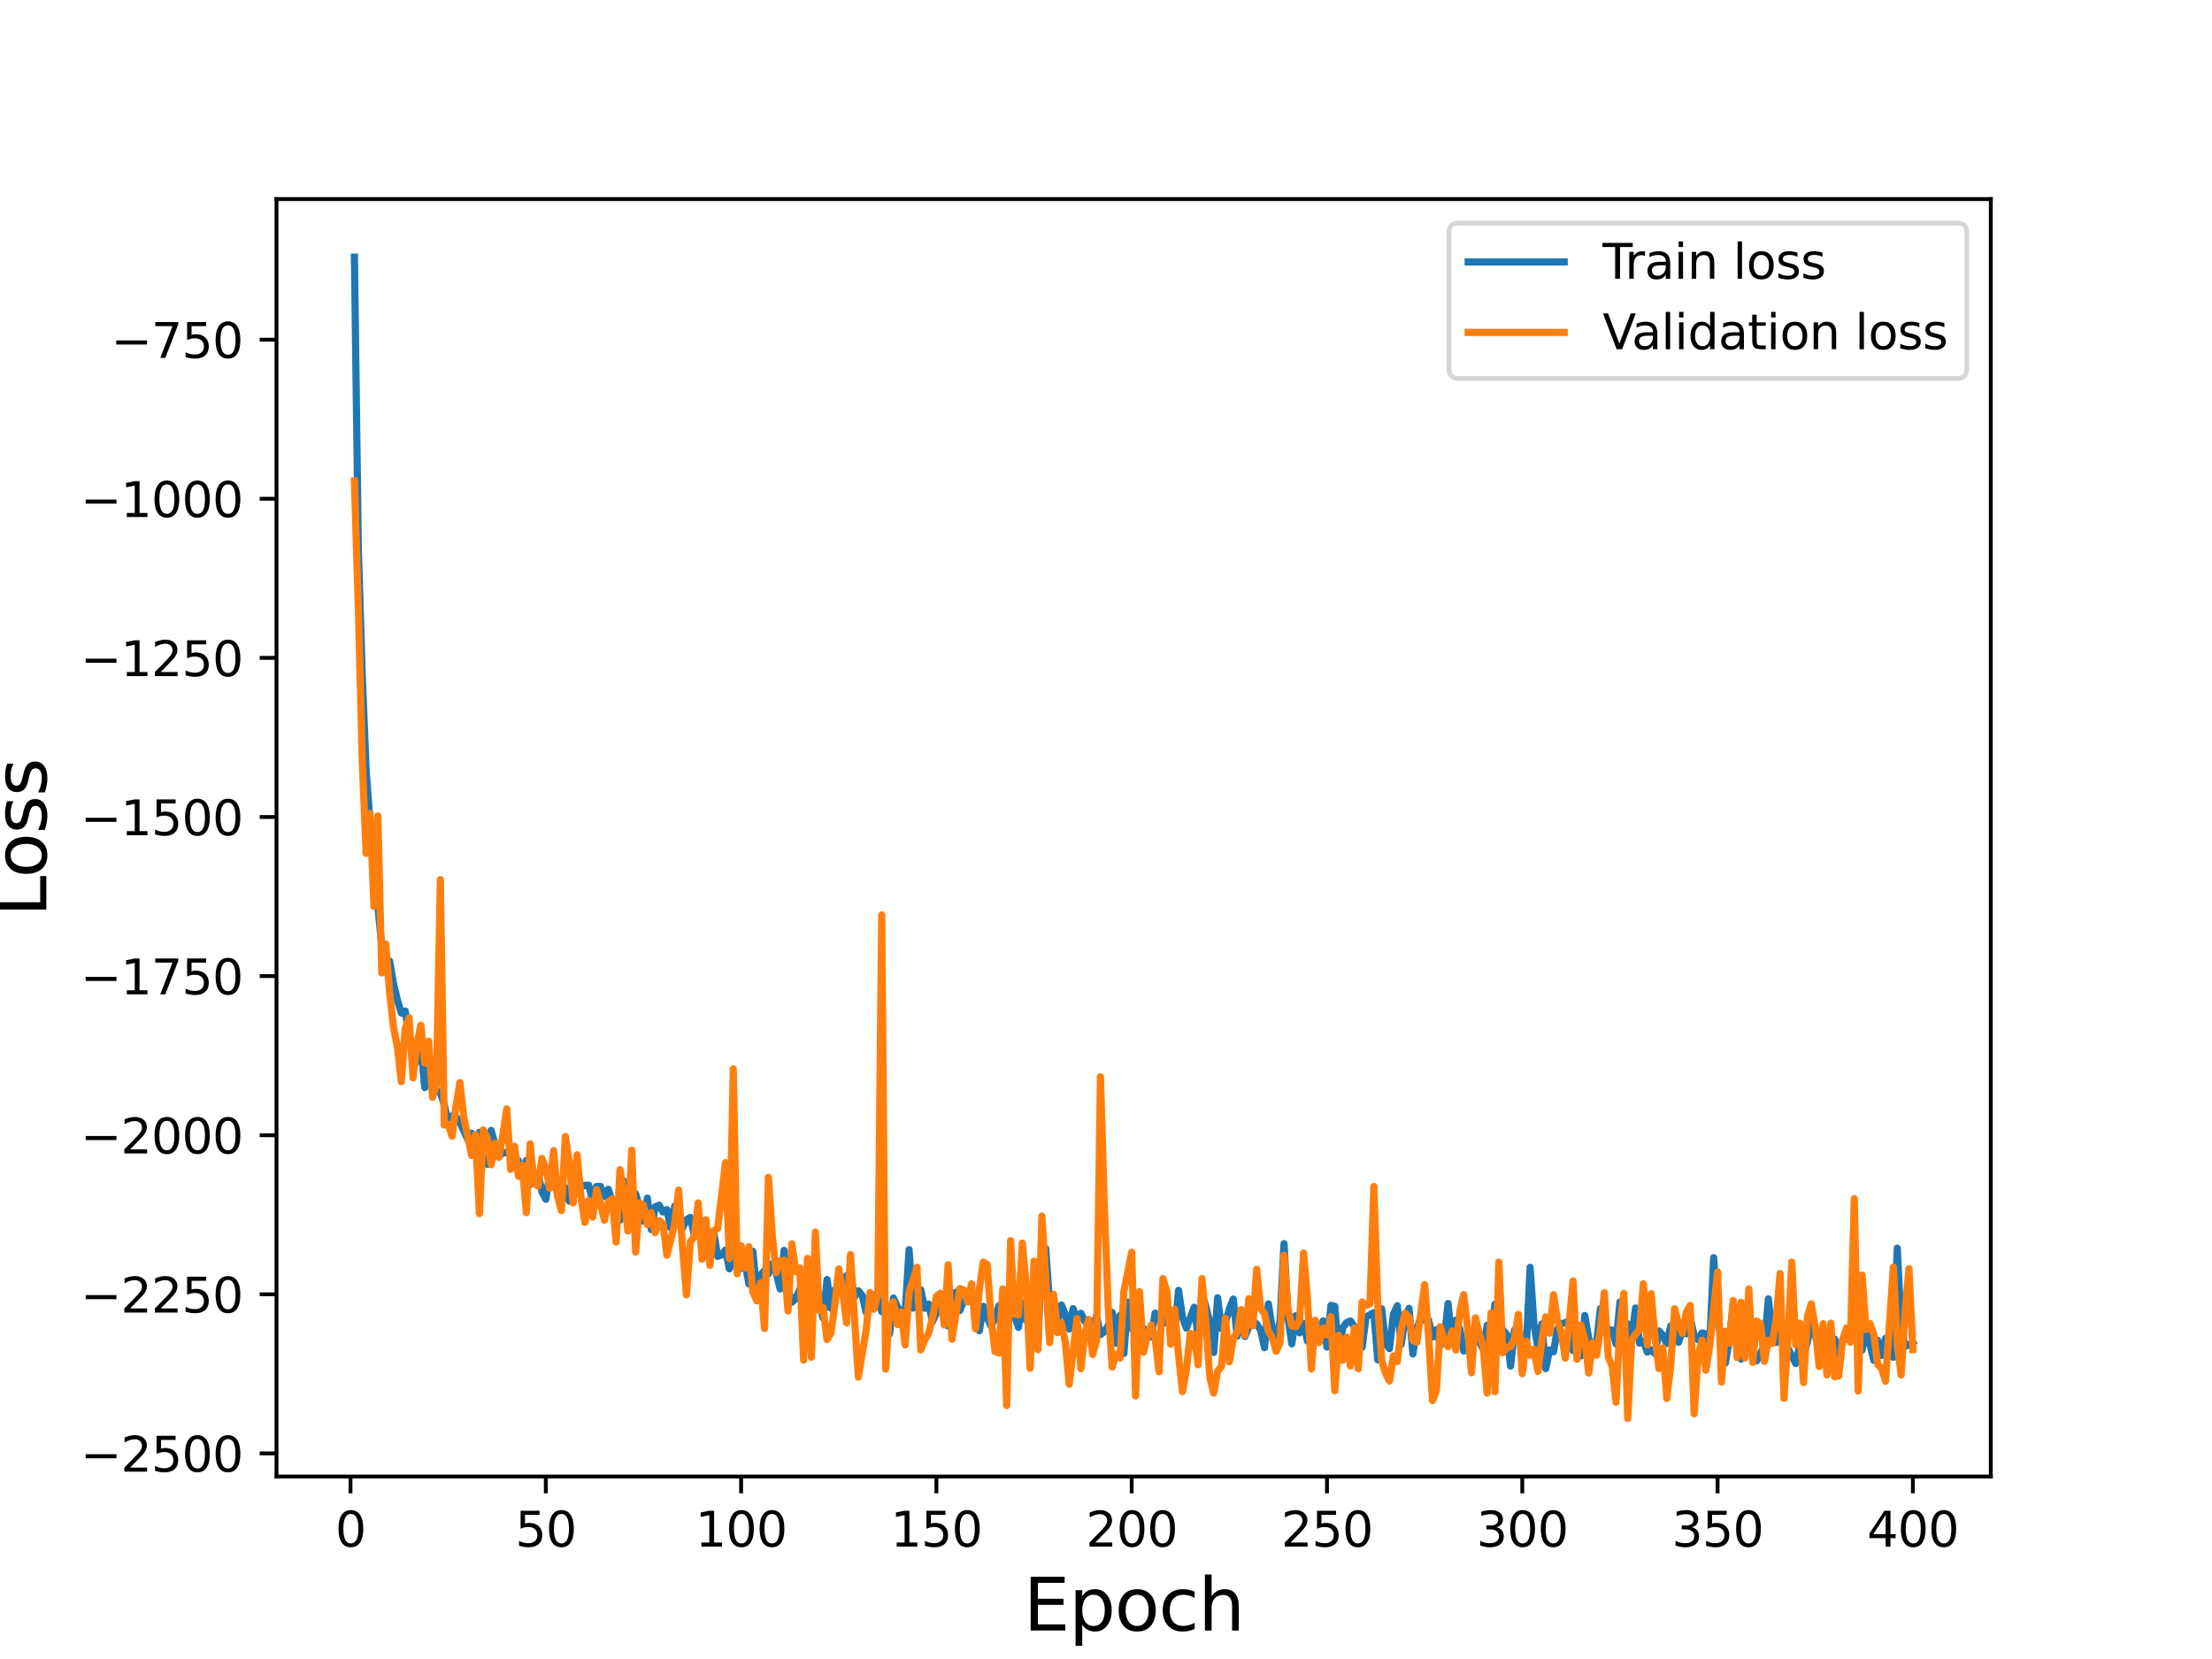 <?xml version="1.0" encoding="utf-8" standalone="no"?>
<!DOCTYPE svg PUBLIC "-//W3C//DTD SVG 1.1//EN"
  "http://www.w3.org/Graphics/SVG/1.1/DTD/svg11.dtd">
<svg height="345.6pt" version="1.1" viewBox="0 0 460.8 345.6" width="460.8pt" xmlns="http://www.w3.org/2000/svg" xmlns:xlink="http://www.w3.org/1999/xlink">
 <defs>
  <style type="text/css">*{stroke-linecap:butt;stroke-linejoin:round;}</style>
 </defs>
 <g id="figure_1">
  <g id="patch_1">
   <path d="M 0 345.6 
L 460.8 345.6 
L 460.8 0 
L 0 0 
z
" style="fill:#ffffff;"/>
  </g>
  <g id="axes_1">
   <g id="patch_2">
    <path d="M 57.6 307.584 
L 414.72 307.584 
L 414.72 41.472 
L 57.6 41.472 
z
" style="fill:#ffffff;"/>
   </g>
   <g id="matplotlib.axis_1">
    <g id="xtick_1">
     <g id="line2d_1">
      <defs>
       <path d="M 0 0 
L 0 3.5 
" id="m84a65422ae" style="stroke:#000000;stroke-width:0.8;"/>
      </defs>
      <g>
       <use style="stroke:#000000;stroke-width:0.8;" x="73.019" xlink:href="#m84a65422ae" y="307.584"/>
      </g>
     </g>
     <g id="text_1">
      <!-- 0 -->
      <g transform="translate(69.838 322.182)scale(0.1 -0.1)">
       <defs>
        <path d="M 2034 4250 
Q 1547 4250 1301 3770 
Q 1056 3291 1056 2328 
Q 1056 1369 1301 889 
Q 1547 409 2034 409 
Q 2525 409 2770 889 
Q 3016 1369 3016 2328 
Q 3016 3291 2770 3770 
Q 2525 4250 2034 4250 
z
M 2034 4750 
Q 2819 4750 3233 4129 
Q 3647 3509 3647 2328 
Q 3647 1150 3233 529 
Q 2819 -91 2034 -91 
Q 1250 -91 836 529 
Q 422 1150 422 2328 
Q 422 3509 836 4129 
Q 1250 4750 2034 4750 
z
" id="DejaVuSans-30" transform="scale(0.016)"/>
       </defs>
       <use xlink:href="#DejaVuSans-30"/>
      </g>
     </g>
    </g>
    <g id="xtick_2">
     <g id="line2d_2">
      <g>
       <use style="stroke:#000000;stroke-width:0.8;" x="113.703" xlink:href="#m84a65422ae" y="307.584"/>
      </g>
     </g>
     <g id="text_2">
      <!-- 50 -->
      <g transform="translate(107.34 322.182)scale(0.1 -0.1)">
       <defs>
        <path d="M 691 4666 
L 3169 4666 
L 3169 4134 
L 1269 4134 
L 1269 2991 
Q 1406 3038 1543 3061 
Q 1681 3084 1819 3084 
Q 2600 3084 3056 2656 
Q 3513 2228 3513 1497 
Q 3513 744 3044 326 
Q 2575 -91 1722 -91 
Q 1428 -91 1123 -41 
Q 819 9 494 109 
L 494 744 
Q 775 591 1075 516 
Q 1375 441 1709 441 
Q 2250 441 2565 725 
Q 2881 1009 2881 1497 
Q 2881 1984 2565 2268 
Q 2250 2553 1709 2553 
Q 1456 2553 1204 2497 
Q 953 2441 691 2322 
L 691 4666 
z
" id="DejaVuSans-35" transform="scale(0.016)"/>
       </defs>
       <use xlink:href="#DejaVuSans-35"/>
       <use x="63.623" xlink:href="#DejaVuSans-30"/>
      </g>
     </g>
    </g>
    <g id="xtick_3">
     <g id="line2d_3">
      <g>
       <use style="stroke:#000000;stroke-width:0.8;" x="154.386" xlink:href="#m84a65422ae" y="307.584"/>
      </g>
     </g>
     <g id="text_3">
      <!-- 100 -->
      <g transform="translate(144.842 322.182)scale(0.1 -0.1)">
       <defs>
        <path d="M 794 531 
L 1825 531 
L 1825 4091 
L 703 3866 
L 703 4441 
L 1819 4666 
L 2450 4666 
L 2450 531 
L 3481 531 
L 3481 0 
L 794 0 
L 794 531 
z
" id="DejaVuSans-31" transform="scale(0.016)"/>
       </defs>
       <use xlink:href="#DejaVuSans-31"/>
       <use x="63.623" xlink:href="#DejaVuSans-30"/>
       <use x="127.246" xlink:href="#DejaVuSans-30"/>
      </g>
     </g>
    </g>
    <g id="xtick_4">
     <g id="line2d_4">
      <g>
       <use style="stroke:#000000;stroke-width:0.8;" x="195.07" xlink:href="#m84a65422ae" y="307.584"/>
      </g>
     </g>
     <g id="text_4">
      <!-- 150 -->
      <g transform="translate(185.526 322.182)scale(0.1 -0.1)">
       <use xlink:href="#DejaVuSans-31"/>
       <use x="63.623" xlink:href="#DejaVuSans-35"/>
       <use x="127.246" xlink:href="#DejaVuSans-30"/>
      </g>
     </g>
    </g>
    <g id="xtick_5">
     <g id="line2d_5">
      <g>
       <use style="stroke:#000000;stroke-width:0.8;" x="235.753" xlink:href="#m84a65422ae" y="307.584"/>
      </g>
     </g>
     <g id="text_5">
      <!-- 200 -->
      <g transform="translate(226.209 322.182)scale(0.1 -0.1)">
       <defs>
        <path d="M 1228 531 
L 3431 531 
L 3431 0 
L 469 0 
L 469 531 
Q 828 903 1448 1529 
Q 2069 2156 2228 2338 
Q 2531 2678 2651 2914 
Q 2772 3150 2772 3378 
Q 2772 3750 2511 3984 
Q 2250 4219 1831 4219 
Q 1534 4219 1204 4116 
Q 875 4013 500 3803 
L 500 4441 
Q 881 4594 1212 4672 
Q 1544 4750 1819 4750 
Q 2544 4750 2975 4387 
Q 3406 4025 3406 3419 
Q 3406 3131 3298 2873 
Q 3191 2616 2906 2266 
Q 2828 2175 2409 1742 
Q 1991 1309 1228 531 
z
" id="DejaVuSans-32" transform="scale(0.016)"/>
       </defs>
       <use xlink:href="#DejaVuSans-32"/>
       <use x="63.623" xlink:href="#DejaVuSans-30"/>
       <use x="127.246" xlink:href="#DejaVuSans-30"/>
      </g>
     </g>
    </g>
    <g id="xtick_6">
     <g id="line2d_6">
      <g>
       <use style="stroke:#000000;stroke-width:0.8;" x="276.437" xlink:href="#m84a65422ae" y="307.584"/>
      </g>
     </g>
     <g id="text_6">
      <!-- 250 -->
      <g transform="translate(266.893 322.182)scale(0.1 -0.1)">
       <use xlink:href="#DejaVuSans-32"/>
       <use x="63.623" xlink:href="#DejaVuSans-35"/>
       <use x="127.246" xlink:href="#DejaVuSans-30"/>
      </g>
     </g>
    </g>
    <g id="xtick_7">
     <g id="line2d_7">
      <g>
       <use style="stroke:#000000;stroke-width:0.8;" x="317.12" xlink:href="#m84a65422ae" y="307.584"/>
      </g>
     </g>
     <g id="text_7">
      <!-- 300 -->
      <g transform="translate(307.576 322.182)scale(0.1 -0.1)">
       <defs>
        <path d="M 2597 2516 
Q 3050 2419 3304 2112 
Q 3559 1806 3559 1356 
Q 3559 666 3084 287 
Q 2609 -91 1734 -91 
Q 1441 -91 1130 -33 
Q 819 25 488 141 
L 488 750 
Q 750 597 1062 519 
Q 1375 441 1716 441 
Q 2309 441 2620 675 
Q 2931 909 2931 1356 
Q 2931 1769 2642 2001 
Q 2353 2234 1838 2234 
L 1294 2234 
L 1294 2753 
L 1863 2753 
Q 2328 2753 2575 2939 
Q 2822 3125 2822 3475 
Q 2822 3834 2567 4026 
Q 2313 4219 1838 4219 
Q 1578 4219 1281 4162 
Q 984 4106 628 3988 
L 628 4550 
Q 988 4650 1302 4700 
Q 1616 4750 1894 4750 
Q 2613 4750 3031 4423 
Q 3450 4097 3450 3541 
Q 3450 3153 3228 2886 
Q 3006 2619 2597 2516 
z
" id="DejaVuSans-33" transform="scale(0.016)"/>
       </defs>
       <use xlink:href="#DejaVuSans-33"/>
       <use x="63.623" xlink:href="#DejaVuSans-30"/>
       <use x="127.246" xlink:href="#DejaVuSans-30"/>
      </g>
     </g>
    </g>
    <g id="xtick_8">
     <g id="line2d_8">
      <g>
       <use style="stroke:#000000;stroke-width:0.8;" x="357.804" xlink:href="#m84a65422ae" y="307.584"/>
      </g>
     </g>
     <g id="text_8">
      <!-- 350 -->
      <g transform="translate(348.26 322.182)scale(0.1 -0.1)">
       <use xlink:href="#DejaVuSans-33"/>
       <use x="63.623" xlink:href="#DejaVuSans-35"/>
       <use x="127.246" xlink:href="#DejaVuSans-30"/>
      </g>
     </g>
    </g>
    <g id="xtick_9">
     <g id="line2d_9">
      <g>
       <use style="stroke:#000000;stroke-width:0.8;" x="398.487" xlink:href="#m84a65422ae" y="307.584"/>
      </g>
     </g>
     <g id="text_9">
      <!-- 400 -->
      <g transform="translate(388.944 322.182)scale(0.1 -0.1)">
       <defs>
        <path d="M 2419 4116 
L 825 1625 
L 2419 1625 
L 2419 4116 
z
M 2253 4666 
L 3047 4666 
L 3047 1625 
L 3713 1625 
L 3713 1100 
L 3047 1100 
L 3047 0 
L 2419 0 
L 2419 1100 
L 313 1100 
L 313 1709 
L 2253 4666 
z
" id="DejaVuSans-34" transform="scale(0.016)"/>
       </defs>
       <use xlink:href="#DejaVuSans-34"/>
       <use x="63.623" xlink:href="#DejaVuSans-30"/>
       <use x="127.246" xlink:href="#DejaVuSans-30"/>
      </g>
     </g>
    </g>
    <g id="text_10">
     <!-- Epoch -->
     <g transform="translate(213.194 339.66)scale(0.15 -0.15)">
      <defs>
       <path d="M 628 4666 
L 3578 4666 
L 3578 4134 
L 1259 4134 
L 1259 2753 
L 3481 2753 
L 3481 2222 
L 1259 2222 
L 1259 531 
L 3634 531 
L 3634 0 
L 628 0 
L 628 4666 
z
" id="DejaVuSans-45" transform="scale(0.016)"/>
       <path d="M 1159 525 
L 1159 -1331 
L 581 -1331 
L 581 3500 
L 1159 3500 
L 1159 2969 
Q 1341 3281 1617 3432 
Q 1894 3584 2278 3584 
Q 2916 3584 3314 3078 
Q 3713 2572 3713 1747 
Q 3713 922 3314 415 
Q 2916 -91 2278 -91 
Q 1894 -91 1617 61 
Q 1341 213 1159 525 
z
M 3116 1747 
Q 3116 2381 2855 2742 
Q 2594 3103 2138 3103 
Q 1681 3103 1420 2742 
Q 1159 2381 1159 1747 
Q 1159 1113 1420 752 
Q 1681 391 2138 391 
Q 2594 391 2855 752 
Q 3116 1113 3116 1747 
z
" id="DejaVuSans-70" transform="scale(0.016)"/>
       <path d="M 1959 3097 
Q 1497 3097 1228 2736 
Q 959 2375 959 1747 
Q 959 1119 1226 758 
Q 1494 397 1959 397 
Q 2419 397 2687 759 
Q 2956 1122 2956 1747 
Q 2956 2369 2687 2733 
Q 2419 3097 1959 3097 
z
M 1959 3584 
Q 2709 3584 3137 3096 
Q 3566 2609 3566 1747 
Q 3566 888 3137 398 
Q 2709 -91 1959 -91 
Q 1206 -91 779 398 
Q 353 888 353 1747 
Q 353 2609 779 3096 
Q 1206 3584 1959 3584 
z
" id="DejaVuSans-6f" transform="scale(0.016)"/>
       <path d="M 3122 3366 
L 3122 2828 
Q 2878 2963 2633 3030 
Q 2388 3097 2138 3097 
Q 1578 3097 1268 2742 
Q 959 2388 959 1747 
Q 959 1106 1268 751 
Q 1578 397 2138 397 
Q 2388 397 2633 464 
Q 2878 531 3122 666 
L 3122 134 
Q 2881 22 2623 -34 
Q 2366 -91 2075 -91 
Q 1284 -91 818 406 
Q 353 903 353 1747 
Q 353 2603 823 3093 
Q 1294 3584 2113 3584 
Q 2378 3584 2631 3529 
Q 2884 3475 3122 3366 
z
" id="DejaVuSans-63" transform="scale(0.016)"/>
       <path d="M 3513 2113 
L 3513 0 
L 2938 0 
L 2938 2094 
Q 2938 2591 2744 2837 
Q 2550 3084 2163 3084 
Q 1697 3084 1428 2787 
Q 1159 2491 1159 1978 
L 1159 0 
L 581 0 
L 581 4863 
L 1159 4863 
L 1159 2956 
Q 1366 3272 1645 3428 
Q 1925 3584 2291 3584 
Q 2894 3584 3203 3211 
Q 3513 2838 3513 2113 
z
" id="DejaVuSans-68" transform="scale(0.016)"/>
      </defs>
      <use xlink:href="#DejaVuSans-45"/>
      <use x="63.184" xlink:href="#DejaVuSans-70"/>
      <use x="126.66" xlink:href="#DejaVuSans-6f"/>
      <use x="187.842" xlink:href="#DejaVuSans-63"/>
      <use x="242.822" xlink:href="#DejaVuSans-68"/>
     </g>
    </g>
   </g>
   <g id="matplotlib.axis_2">
    <g id="ytick_1">
     <g id="line2d_10">
      <defs>
       <path d="M 0 0 
L -3.5 0 
" id="m8fd7fcbc57" style="stroke:#000000;stroke-width:0.8;"/>
      </defs>
      <g>
       <use style="stroke:#000000;stroke-width:0.8;" x="57.6" xlink:href="#m8fd7fcbc57" y="302.774"/>
      </g>
     </g>
     <g id="text_11">
      <!-- −2500 -->
      <g transform="translate(16.77 306.573)scale(0.1 -0.1)">
       <defs>
        <path d="M 678 2272 
L 4684 2272 
L 4684 1741 
L 678 1741 
L 678 2272 
z
" id="DejaVuSans-2212" transform="scale(0.016)"/>
       </defs>
       <use xlink:href="#DejaVuSans-2212"/>
       <use x="83.789" xlink:href="#DejaVuSans-32"/>
       <use x="147.412" xlink:href="#DejaVuSans-35"/>
       <use x="211.035" xlink:href="#DejaVuSans-30"/>
       <use x="274.658" xlink:href="#DejaVuSans-30"/>
      </g>
     </g>
    </g>
    <g id="ytick_2">
     <g id="line2d_11">
      <g>
       <use style="stroke:#000000;stroke-width:0.8;" x="57.6" xlink:href="#m8fd7fcbc57" y="269.629"/>
      </g>
     </g>
     <g id="text_12">
      <!-- −2250 -->
      <g transform="translate(16.77 273.428)scale(0.1 -0.1)">
       <use xlink:href="#DejaVuSans-2212"/>
       <use x="83.789" xlink:href="#DejaVuSans-32"/>
       <use x="147.412" xlink:href="#DejaVuSans-32"/>
       <use x="211.035" xlink:href="#DejaVuSans-35"/>
       <use x="274.658" xlink:href="#DejaVuSans-30"/>
      </g>
     </g>
    </g>
    <g id="ytick_3">
     <g id="line2d_12">
      <g>
       <use style="stroke:#000000;stroke-width:0.8;" x="57.6" xlink:href="#m8fd7fcbc57" y="236.484"/>
      </g>
     </g>
     <g id="text_13">
      <!-- −2000 -->
      <g transform="translate(16.77 240.283)scale(0.1 -0.1)">
       <use xlink:href="#DejaVuSans-2212"/>
       <use x="83.789" xlink:href="#DejaVuSans-32"/>
       <use x="147.412" xlink:href="#DejaVuSans-30"/>
       <use x="211.035" xlink:href="#DejaVuSans-30"/>
       <use x="274.658" xlink:href="#DejaVuSans-30"/>
      </g>
     </g>
    </g>
    <g id="ytick_4">
     <g id="line2d_13">
      <g>
       <use style="stroke:#000000;stroke-width:0.8;" x="57.6" xlink:href="#m8fd7fcbc57" y="203.339"/>
      </g>
     </g>
     <g id="text_14">
      <!-- −1750 -->
      <g transform="translate(16.77 207.138)scale(0.1 -0.1)">
       <defs>
        <path d="M 525 4666 
L 3525 4666 
L 3525 4397 
L 1831 0 
L 1172 0 
L 2766 4134 
L 525 4134 
L 525 4666 
z
" id="DejaVuSans-37" transform="scale(0.016)"/>
       </defs>
       <use xlink:href="#DejaVuSans-2212"/>
       <use x="83.789" xlink:href="#DejaVuSans-31"/>
       <use x="147.412" xlink:href="#DejaVuSans-37"/>
       <use x="211.035" xlink:href="#DejaVuSans-35"/>
       <use x="274.658" xlink:href="#DejaVuSans-30"/>
      </g>
     </g>
    </g>
    <g id="ytick_5">
     <g id="line2d_14">
      <g>
       <use style="stroke:#000000;stroke-width:0.8;" x="57.6" xlink:href="#m8fd7fcbc57" y="170.193"/>
      </g>
     </g>
     <g id="text_15">
      <!-- −1500 -->
      <g transform="translate(16.77 173.993)scale(0.1 -0.1)">
       <use xlink:href="#DejaVuSans-2212"/>
       <use x="83.789" xlink:href="#DejaVuSans-31"/>
       <use x="147.412" xlink:href="#DejaVuSans-35"/>
       <use x="211.035" xlink:href="#DejaVuSans-30"/>
       <use x="274.658" xlink:href="#DejaVuSans-30"/>
      </g>
     </g>
    </g>
    <g id="ytick_6">
     <g id="line2d_15">
      <g>
       <use style="stroke:#000000;stroke-width:0.8;" x="57.6" xlink:href="#m8fd7fcbc57" y="137.048"/>
      </g>
     </g>
     <g id="text_16">
      <!-- −1250 -->
      <g transform="translate(16.77 140.848)scale(0.1 -0.1)">
       <use xlink:href="#DejaVuSans-2212"/>
       <use x="83.789" xlink:href="#DejaVuSans-31"/>
       <use x="147.412" xlink:href="#DejaVuSans-32"/>
       <use x="211.035" xlink:href="#DejaVuSans-35"/>
       <use x="274.658" xlink:href="#DejaVuSans-30"/>
      </g>
     </g>
    </g>
    <g id="ytick_7">
     <g id="line2d_16">
      <g>
       <use style="stroke:#000000;stroke-width:0.8;" x="57.6" xlink:href="#m8fd7fcbc57" y="103.903"/>
      </g>
     </g>
     <g id="text_17">
      <!-- −1000 -->
      <g transform="translate(16.77 107.702)scale(0.1 -0.1)">
       <use xlink:href="#DejaVuSans-2212"/>
       <use x="83.789" xlink:href="#DejaVuSans-31"/>
       <use x="147.412" xlink:href="#DejaVuSans-30"/>
       <use x="211.035" xlink:href="#DejaVuSans-30"/>
       <use x="274.658" xlink:href="#DejaVuSans-30"/>
      </g>
     </g>
    </g>
    <g id="ytick_8">
     <g id="line2d_17">
      <g>
       <use style="stroke:#000000;stroke-width:0.8;" x="57.6" xlink:href="#m8fd7fcbc57" y="70.758"/>
      </g>
     </g>
     <g id="text_18">
      <!-- −750 -->
      <g transform="translate(23.133 74.557)scale(0.1 -0.1)">
       <use xlink:href="#DejaVuSans-2212"/>
       <use x="83.789" xlink:href="#DejaVuSans-37"/>
       <use x="147.412" xlink:href="#DejaVuSans-35"/>
       <use x="211.035" xlink:href="#DejaVuSans-30"/>
      </g>
     </g>
    </g>
    <g id="text_19">
     <!-- Loss -->
     <g transform="translate(9.651 190.979)rotate(-90)scale(0.15 -0.15)">
      <defs>
       <path d="M 628 4666 
L 1259 4666 
L 1259 531 
L 3531 531 
L 3531 0 
L 628 0 
L 628 4666 
z
" id="DejaVuSans-4c" transform="scale(0.016)"/>
       <path d="M 2834 3397 
L 2834 2853 
Q 2591 2978 2328 3040 
Q 2066 3103 1784 3103 
Q 1356 3103 1142 2972 
Q 928 2841 928 2578 
Q 928 2378 1081 2264 
Q 1234 2150 1697 2047 
L 1894 2003 
Q 2506 1872 2764 1633 
Q 3022 1394 3022 966 
Q 3022 478 2636 193 
Q 2250 -91 1575 -91 
Q 1294 -91 989 -36 
Q 684 19 347 128 
L 347 722 
Q 666 556 975 473 
Q 1284 391 1588 391 
Q 1994 391 2212 530 
Q 2431 669 2431 922 
Q 2431 1156 2273 1281 
Q 2116 1406 1581 1522 
L 1381 1569 
Q 847 1681 609 1914 
Q 372 2147 372 2553 
Q 372 3047 722 3315 
Q 1072 3584 1716 3584 
Q 2034 3584 2315 3537 
Q 2597 3491 2834 3397 
z
" id="DejaVuSans-73" transform="scale(0.016)"/>
      </defs>
      <use xlink:href="#DejaVuSans-4c"/>
      <use x="53.963" xlink:href="#DejaVuSans-6f"/>
      <use x="115.145" xlink:href="#DejaVuSans-73"/>
      <use x="167.244" xlink:href="#DejaVuSans-73"/>
     </g>
    </g>
   </g>
   <g id="line2d_18">
    <path clip-path="url(#pbe0983dcd2)" d="M 73.833 53.568 
L 74.646 114.307 
L 75.46 140.582 
L 76.274 160.401 
L 77.901 182.474 
L 78.715 188.816 
L 79.528 197.091 
L 80.342 200.717 
L 81.156 200.196 
L 81.969 204.853 
L 82.783 208.313 
L 83.597 211.026 
L 84.41 210.613 
L 85.224 215.829 
L 86.038 220.275 
L 86.851 221.159 
L 87.665 217.824 
L 88.479 226.559 
L 89.292 222.96 
L 90.106 225.536 
L 90.92 227.108 
L 91.733 227.654 
L 92.547 230.164 
L 93.361 233.748 
L 94.174 232.429 
L 94.988 232.683 
L 95.802 233.827 
L 97.429 237.312 
L 98.243 236.089 
L 99.057 238.826 
L 99.87 235.879 
L 100.684 237.761 
L 101.498 242.556 
L 102.311 235.49 
L 103.125 238.374 
L 103.939 240.807 
L 104.752 240.214 
L 105.566 240.049 
L 106.38 240.465 
L 107.193 243.074 
L 108.007 241.799 
L 108.821 245.366 
L 109.634 241.754 
L 110.448 246.764 
L 111.262 245.182 
L 112.075 244.431 
L 112.889 248.261 
L 113.703 249.827 
L 114.516 244.62 
L 115.33 243.862 
L 116.144 248.926 
L 116.957 247.232 
L 117.771 247.366 
L 118.585 250.218 
L 120.212 244.206 
L 121.026 247.179 
L 121.839 246.947 
L 122.653 246.904 
L 123.467 250.319 
L 124.28 247.174 
L 125.094 247.158 
L 125.908 249.223 
L 126.721 247.748 
L 127.535 250.355 
L 128.349 250.645 
L 129.162 254.195 
L 129.976 246.032 
L 130.79 255.249 
L 131.603 252.558 
L 132.417 248.68 
L 134.044 254.366 
L 134.858 249.594 
L 135.672 256.142 
L 136.485 251.401 
L 137.299 251.051 
L 138.113 252.48 
L 138.926 251.987 
L 139.74 255.816 
L 140.554 251.239 
L 141.367 253.806 
L 142.181 255.853 
L 142.995 254.081 
L 143.808 253.627 
L 144.622 257.252 
L 145.436 252.031 
L 146.249 258.154 
L 147.063 258.788 
L 147.877 257.96 
L 148.69 256.803 
L 149.504 261.729 
L 150.318 261.418 
L 151.131 260.402 
L 151.945 264.317 
L 152.759 261.308 
L 154.386 264.232 
L 155.2 263.016 
L 156.013 267.459 
L 156.827 260.674 
L 157.641 268.705 
L 158.454 265.644 
L 159.268 264.671 
L 160.082 265.364 
L 160.895 263.255 
L 161.709 265.269 
L 162.523 268.505 
L 163.336 260.476 
L 164.15 268.542 
L 164.964 271.279 
L 165.777 270.503 
L 166.591 268.631 
L 167.405 267.6 
L 168.219 267.88 
L 169.032 265.725 
L 169.846 265.948 
L 170.66 271.368 
L 171.473 274.631 
L 172.287 266.552 
L 173.101 272.555 
L 173.914 268.686 
L 175.542 267.704 
L 176.355 265.757 
L 177.169 265.074 
L 177.983 270.179 
L 178.796 268.878 
L 179.61 269.882 
L 180.424 273.355 
L 181.237 272.064 
L 182.051 269.758 
L 182.865 270.157 
L 183.678 273.235 
L 184.492 272.881 
L 185.306 277.899 
L 186.119 270.402 
L 186.933 272.215 
L 187.747 273.478 
L 188.56 273.404 
L 189.374 260.325 
L 190.188 272.509 
L 191.001 272.071 
L 191.815 268.673 
L 192.629 272.545 
L 193.442 271.669 
L 194.256 275.311 
L 195.883 271.83 
L 196.697 272.397 
L 197.511 276.233 
L 198.324 271.82 
L 199.138 269.176 
L 199.952 273.029 
L 200.765 270.998 
L 201.579 270.596 
L 202.393 269.842 
L 203.206 271.563 
L 204.02 277.214 
L 204.834 272.123 
L 205.647 274.513 
L 206.461 276.236 
L 207.275 274.685 
L 208.088 272.023 
L 208.902 271.981 
L 209.716 271.271 
L 210.529 273.161 
L 211.343 274.179 
L 212.157 276.52 
L 212.97 271.338 
L 213.784 275.038 
L 214.598 270.35 
L 216.225 279.769 
L 217.039 260.05 
L 217.852 260.09 
L 218.666 271.897 
L 219.48 275.15 
L 220.293 275.628 
L 221.107 271.858 
L 221.921 273.808 
L 222.734 276.854 
L 223.548 272.619 
L 224.362 275.044 
L 225.175 273.583 
L 225.989 275.233 
L 227.616 276.976 
L 228.43 274.071 
L 229.244 278.022 
L 230.057 277.424 
L 230.871 276.124 
L 231.685 273.392 
L 232.498 279.818 
L 233.312 274.009 
L 234.126 281.951 
L 234.939 271.238 
L 235.753 276.768 
L 236.567 277.507 
L 237.381 276.119 
L 238.194 276.693 
L 239.008 277.71 
L 239.822 278.508 
L 240.635 273.551 
L 242.263 275.778 
L 243.076 270.37 
L 243.89 278.417 
L 244.704 277.641 
L 245.517 268.804 
L 246.331 274.444 
L 247.145 276.669 
L 248.772 272.327 
L 249.586 278.225 
L 250.399 269.471 
L 251.213 272.231 
L 252.027 275.519 
L 252.84 281.748 
L 253.654 270.351 
L 254.468 276.772 
L 255.281 275.536 
L 256.095 272.694 
L 256.909 270.616 
L 257.722 278.347 
L 258.536 273.724 
L 259.35 278.418 
L 260.163 276.362 
L 260.977 275.111 
L 261.791 275.829 
L 262.604 277.064 
L 263.418 280.746 
L 264.232 271.607 
L 265.045 276.866 
L 265.859 279.604 
L 266.673 275.023 
L 267.486 259.074 
L 268.3 274.338 
L 269.114 279.943 
L 269.927 274.089 
L 270.741 277.649 
L 271.555 275.649 
L 272.368 279.385 
L 273.182 277.377 
L 273.996 277.102 
L 274.809 278.883 
L 275.623 275.152 
L 276.437 280.61 
L 277.25 271.951 
L 278.064 272.135 
L 278.878 282.39 
L 279.691 276.616 
L 280.505 275.537 
L 281.319 275.174 
L 282.132 276.327 
L 282.946 279.437 
L 283.76 280.664 
L 284.573 274.313 
L 286.201 273.447 
L 287.014 283.298 
L 287.828 272.638 
L 288.642 279.937 
L 289.455 280.94 
L 290.269 273.77 
L 291.083 272.012 
L 291.896 280.076 
L 292.71 274.5 
L 293.524 272.552 
L 294.337 282.044 
L 295.151 276.792 
L 295.965 274.506 
L 296.778 275.024 
L 297.592 274.971 
L 298.406 278.529 
L 299.219 276.98 
L 300.033 280.281 
L 300.847 279.032 
L 301.66 271.541 
L 302.474 279.753 
L 303.288 275.01 
L 304.101 276.839 
L 304.915 281.437 
L 305.729 279.039 
L 306.543 280.356 
L 307.356 279.4 
L 308.17 279.432 
L 308.984 281.062 
L 309.797 276.087 
L 310.611 277.531 
L 311.425 271.692 
L 312.238 277.508 
L 313.052 277.036 
L 313.866 277.935 
L 314.679 284.579 
L 315.493 277.105 
L 316.307 276.321 
L 317.12 280.814 
L 317.934 281.028 
L 318.748 264.013 
L 319.561 276.002 
L 320.375 280.702 
L 321.189 275.825 
L 322.002 285.115 
L 322.816 281.212 
L 323.63 281.595 
L 324.443 276.795 
L 325.257 275.731 
L 326.071 275.548 
L 326.884 275.105 
L 327.698 281.366 
L 328.512 278.491 
L 329.325 282.458 
L 330.139 274.042 
L 330.953 278.777 
L 331.766 280.401 
L 332.58 279.953 
L 333.394 272.586 
L 334.207 276.328 
L 335.021 276.954 
L 335.835 277.084 
L 336.648 279.967 
L 337.462 271.23 
L 338.276 277.131 
L 339.089 275.776 
L 339.903 278.844 
L 340.717 272.475 
L 341.53 279.802 
L 342.344 279.385 
L 343.158 281.664 
L 343.971 281.184 
L 344.785 281.989 
L 345.599 277.257 
L 346.412 278.219 
L 347.226 279.891 
L 348.04 276.205 
L 348.853 276.319 
L 349.667 279.63 
L 350.481 277.311 
L 351.294 277.842 
L 352.108 274.583 
L 352.922 278.221 
L 353.735 279.109 
L 354.549 277.674 
L 355.363 277.868 
L 356.176 279.74 
L 356.99 262.007 
L 357.804 275.133 
L 358.617 278.773 
L 359.431 283.928 
L 360.245 279.153 
L 361.058 271.858 
L 361.872 280.158 
L 362.686 283.127 
L 363.499 277.458 
L 364.313 280.691 
L 365.127 281.009 
L 365.94 283.503 
L 367.568 280.304 
L 368.381 270.581 
L 369.195 278.526 
L 370.009 279.678 
L 370.822 275.807 
L 371.636 279.222 
L 374.077 284.052 
L 374.891 280.348 
L 375.704 282.132 
L 376.518 279.551 
L 377.332 274.849 
L 378.959 281.553 
L 379.773 280.307 
L 380.587 280.287 
L 381.4 282.662 
L 382.214 278.956 
L 383.028 282.466 
L 383.841 279.229 
L 384.655 278.772 
L 385.469 276.256 
L 386.282 277.36 
L 387.096 280.382 
L 387.91 281.253 
L 388.723 276.631 
L 390.351 283.401 
L 391.164 279.246 
L 391.978 282.364 
L 392.792 278.817 
L 393.605 279.458 
L 394.419 282.751 
L 395.233 260.012 
L 396.046 276.446 
L 396.86 280.475 
L 397.674 280.156 
L 398.487 279.645 
L 398.487 279.645 
" style="fill:none;stroke:#1f77b4;stroke-linecap:square;stroke-width:1.5;"/>
   </g>
   <g id="line2d_19">
    <path clip-path="url(#pbe0983dcd2)" d="M 73.833 100.216 
L 74.646 126.729 
L 75.46 158.416 
L 76.274 177.781 
L 77.087 169.468 
L 77.901 188.798 
L 78.715 169.975 
L 79.528 202.674 
L 80.342 196.646 
L 81.156 206.655 
L 81.969 213.987 
L 82.783 218.095 
L 83.597 225.336 
L 84.41 214.255 
L 85.224 212.031 
L 86.038 224.53 
L 86.851 217.564 
L 87.665 213.572 
L 88.479 221.441 
L 89.292 216.911 
L 90.106 228.594 
L 90.92 225.953 
L 91.733 183.24 
L 92.547 234.369 
L 93.361 234.197 
L 94.174 236.686 
L 94.988 230.433 
L 95.802 225.524 
L 96.616 232.738 
L 98.243 240.717 
L 99.057 236.393 
L 99.87 252.812 
L 100.684 235.375 
L 101.498 237.08 
L 102.311 242.639 
L 103.125 238.16 
L 103.939 241.092 
L 104.752 236.402 
L 105.566 231 
L 106.38 243.602 
L 107.193 238.795 
L 108.007 245.035 
L 108.821 242.729 
L 109.634 252.616 
L 110.448 238.278 
L 111.262 246.567 
L 112.075 247.074 
L 112.889 241.33 
L 113.703 243.314 
L 114.516 247.558 
L 115.33 239.702 
L 116.144 249.22 
L 116.957 252.211 
L 117.771 236.75 
L 118.585 242.064 
L 119.398 250.599 
L 120.212 240.561 
L 121.026 249.294 
L 121.839 254.638 
L 122.653 250.071 
L 123.467 253.546 
L 124.28 247.804 
L 125.094 250.739 
L 125.908 254.182 
L 126.721 250.417 
L 127.535 249.753 
L 128.349 258.736 
L 129.162 243.661 
L 129.976 249.171 
L 130.79 256.432 
L 131.603 239.598 
L 132.417 260.838 
L 133.231 250.627 
L 134.044 251.054 
L 134.858 255.115 
L 135.672 252.606 
L 136.485 256.795 
L 137.299 254.261 
L 138.113 254.934 
L 138.926 261.463 
L 140.554 254.891 
L 141.367 247.91 
L 142.181 259.872 
L 142.995 269.734 
L 143.808 258.691 
L 144.622 257.692 
L 145.436 250.58 
L 146.249 262.315 
L 147.063 254.07 
L 147.877 263.59 
L 148.69 256.373 
L 149.504 255.879 
L 151.131 242.195 
L 151.945 262.161 
L 152.759 222.661 
L 153.572 265.354 
L 154.386 259.502 
L 155.2 264.166 
L 156.013 259.718 
L 156.827 269.068 
L 157.641 271.002 
L 158.454 267.235 
L 159.268 276.747 
L 160.082 245.271 
L 160.895 257.566 
L 161.709 265.125 
L 162.523 262.67 
L 163.336 262.54 
L 164.15 273.095 
L 164.964 259.104 
L 165.777 264.878 
L 166.591 264.105 
L 167.405 283.34 
L 168.219 262.146 
L 169.032 282.756 
L 169.846 256.667 
L 170.66 272.987 
L 171.473 272.418 
L 172.287 279.044 
L 173.101 277.732 
L 173.914 271.799 
L 174.728 264.338 
L 175.542 268.927 
L 176.355 275.58 
L 177.169 261.346 
L 178.796 286.892 
L 180.424 277.167 
L 181.237 269.274 
L 182.051 272.743 
L 182.865 269.679 
L 183.678 190.608 
L 184.492 285.206 
L 185.306 272.719 
L 186.119 271.198 
L 186.933 275.933 
L 187.747 273.285 
L 188.56 280.152 
L 189.374 269.125 
L 190.188 266.759 
L 191.001 263.991 
L 191.815 281.228 
L 192.629 279.18 
L 193.442 277.781 
L 194.256 274.526 
L 195.07 270.072 
L 195.883 269.408 
L 196.697 276.004 
L 197.511 263.483 
L 198.324 279.003 
L 199.952 268.435 
L 200.765 268.714 
L 201.579 271.212 
L 202.393 267.455 
L 203.206 276.837 
L 204.02 268.561 
L 204.834 262.917 
L 205.647 263.436 
L 206.461 274.642 
L 207.275 281.547 
L 208.088 281.871 
L 208.902 268.515 
L 209.716 292.784 
L 210.529 258.447 
L 211.343 273.732 
L 212.157 273.893 
L 212.97 258.953 
L 213.784 267.737 
L 214.598 285.035 
L 215.411 262.723 
L 216.225 281.172 
L 217.039 253.326 
L 218.666 279.694 
L 219.48 269.61 
L 220.293 277.603 
L 221.107 275.594 
L 221.921 279.587 
L 222.734 288.377 
L 224.362 274.688 
L 225.175 285.133 
L 225.989 277.678 
L 226.803 274.857 
L 227.616 282.174 
L 228.43 279.33 
L 229.244 224.331 
L 230.057 251.357 
L 230.871 272.463 
L 231.685 284.802 
L 232.498 282.083 
L 233.312 282.906 
L 234.126 269.02 
L 235.753 260.869 
L 236.567 290.81 
L 237.381 269.063 
L 238.194 281.701 
L 239.008 278.396 
L 239.822 276.021 
L 240.635 278.704 
L 241.449 285.77 
L 242.263 266.353 
L 243.076 268.936 
L 243.89 280.045 
L 244.704 272.75 
L 245.517 282.316 
L 246.331 289.904 
L 247.145 285.396 
L 247.958 277.751 
L 248.772 278.082 
L 249.586 284.309 
L 250.399 266.349 
L 251.213 275.678 
L 252.027 286.88 
L 252.84 290.194 
L 253.654 285.63 
L 254.468 284.622 
L 255.281 274.652 
L 256.095 283.675 
L 256.909 278.795 
L 257.722 277.602 
L 258.536 272.798 
L 259.35 278.124 
L 260.163 270.547 
L 260.977 276.199 
L 261.791 264.427 
L 262.604 272.525 
L 263.418 273.699 
L 264.232 277.35 
L 265.045 278.679 
L 265.859 281.495 
L 266.673 279.732 
L 267.486 261.493 
L 268.3 272.725 
L 269.114 276.221 
L 269.927 276.355 
L 270.741 275.012 
L 271.555 261.022 
L 272.368 270.494 
L 273.182 285.179 
L 273.996 275.043 
L 274.809 279.68 
L 275.623 276.705 
L 276.437 278.087 
L 277.25 274.282 
L 278.064 289.714 
L 278.878 278.193 
L 279.691 283.367 
L 280.505 278.522 
L 281.319 284.55 
L 282.132 276.638 
L 282.946 285.138 
L 283.76 271.237 
L 284.573 271.942 
L 285.387 271.612 
L 286.201 247.172 
L 287.014 271.817 
L 287.828 283.327 
L 288.642 286.143 
L 289.455 287.689 
L 290.269 282.484 
L 291.083 283.655 
L 291.896 276.948 
L 292.71 273.555 
L 293.524 274.408 
L 294.337 279.238 
L 295.151 279.63 
L 296.778 267.609 
L 297.592 278.176 
L 298.406 291.767 
L 299.219 289.713 
L 300.033 276.364 
L 300.847 279.11 
L 301.66 280.552 
L 302.474 277.268 
L 303.288 281.241 
L 304.101 273.177 
L 304.915 269.697 
L 305.729 276.716 
L 306.543 285.974 
L 307.356 274.536 
L 308.17 277.913 
L 308.984 280.582 
L 309.797 290.198 
L 310.611 273.483 
L 311.425 289.918 
L 312.238 262.913 
L 313.052 281.788 
L 313.866 280.726 
L 314.679 280.498 
L 315.493 278.871 
L 316.307 273.801 
L 317.12 286.161 
L 317.934 279.382 
L 318.748 282.315 
L 319.561 281.054 
L 320.375 285.694 
L 321.189 279.369 
L 322.002 274.311 
L 322.816 277.736 
L 323.63 269.713 
L 324.443 275.126 
L 325.257 277.623 
L 326.071 282.919 
L 326.884 275.617 
L 327.698 266.855 
L 328.512 283.159 
L 329.325 276 
L 330.139 278.9 
L 330.953 286.018 
L 331.766 279.692 
L 332.58 282.324 
L 333.394 277.019 
L 334.207 269.286 
L 335.021 282.609 
L 335.835 284.591 
L 336.648 292.127 
L 337.462 276.261 
L 338.276 269.437 
L 339.089 295.488 
L 339.903 279.168 
L 340.717 277.897 
L 341.53 277.064 
L 342.344 267.453 
L 343.158 280.181 
L 343.971 269.517 
L 344.785 278.801 
L 345.599 285.099 
L 346.412 280.795 
L 347.226 291.331 
L 348.04 284.48 
L 348.853 272.627 
L 349.667 275.78 
L 350.481 277.777 
L 351.294 273.328 
L 352.108 271.95 
L 352.922 294.512 
L 353.735 282.578 
L 354.549 279.177 
L 355.363 285.443 
L 356.176 280.29 
L 357.804 264.947 
L 358.617 287.918 
L 359.431 277.31 
L 360.245 279.808 
L 361.058 270.941 
L 361.872 282.802 
L 362.686 271.298 
L 363.499 282.896 
L 364.313 268.519 
L 365.127 283.815 
L 365.94 275.215 
L 366.754 275.736 
L 367.568 283.595 
L 368.381 279.177 
L 369.195 279.88 
L 370.009 274.845 
L 370.822 265.3 
L 371.636 291.307 
L 372.45 279.123 
L 373.263 262.916 
L 374.077 280.164 
L 374.891 275.641 
L 375.704 288.012 
L 376.518 274.227 
L 377.332 271.616 
L 378.146 276.433 
L 378.959 284.673 
L 379.773 275.75 
L 380.587 286.431 
L 381.4 275.645 
L 382.214 286.816 
L 383.028 286.611 
L 383.841 279.269 
L 384.655 276.622 
L 385.469 279.625 
L 386.282 249.714 
L 387.096 289.782 
L 387.91 265.612 
L 388.723 276.972 
L 389.537 275.705 
L 390.351 277.961 
L 391.164 284.225 
L 391.978 285.08 
L 392.792 287.728 
L 394.419 263.947 
L 395.233 279.978 
L 396.046 286.429 
L 396.86 273.253 
L 397.674 264.293 
L 398.487 281.148 
L 398.487 281.148 
" style="fill:none;stroke:#ff7f0e;stroke-linecap:square;stroke-width:1.5;"/>
   </g>
   <g id="patch_3">
    <path d="M 57.6 307.584 
L 57.6 41.472 
" style="fill:none;stroke:#000000;stroke-linecap:square;stroke-linejoin:miter;stroke-width:0.8;"/>
   </g>
   <g id="patch_4">
    <path d="M 414.72 307.584 
L 414.72 41.472 
" style="fill:none;stroke:#000000;stroke-linecap:square;stroke-linejoin:miter;stroke-width:0.8;"/>
   </g>
   <g id="patch_5">
    <path d="M 57.6 307.584 
L 414.72 307.584 
" style="fill:none;stroke:#000000;stroke-linecap:square;stroke-linejoin:miter;stroke-width:0.8;"/>
   </g>
   <g id="patch_6">
    <path d="M 57.6 41.472 
L 414.72 41.472 
" style="fill:none;stroke:#000000;stroke-linecap:square;stroke-linejoin:miter;stroke-width:0.8;"/>
   </g>
   <g id="legend_1">
    <g id="patch_7">
     <path d="M 303.845 78.828 
L 407.72 78.828 
Q 409.72 78.828 409.72 76.828 
L 409.72 48.472 
Q 409.72 46.472 407.72 46.472 
L 303.845 46.472 
Q 301.845 46.472 301.845 48.472 
L 301.845 76.828 
Q 301.845 78.828 303.845 78.828 
z
" style="fill:#ffffff;opacity:0.8;stroke:#cccccc;stroke-linejoin:miter;"/>
    </g>
    <g id="line2d_20">
     <path d="M 305.845 54.57 
L 325.845 54.57 
" style="fill:none;stroke:#1f77b4;stroke-linecap:square;stroke-width:1.5;"/>
    </g>
    <g id="line2d_21"/>
    <g id="text_20">
     <!-- Train loss -->
     <g transform="translate(333.845 58.07)scale(0.1 -0.1)">
      <defs>
       <path d="M -19 4666 
L 3928 4666 
L 3928 4134 
L 2272 4134 
L 2272 0 
L 1638 0 
L 1638 4134 
L -19 4134 
L -19 4666 
z
" id="DejaVuSans-54" transform="scale(0.016)"/>
       <path d="M 2631 2963 
Q 2534 3019 2420 3045 
Q 2306 3072 2169 3072 
Q 1681 3072 1420 2755 
Q 1159 2438 1159 1844 
L 1159 0 
L 581 0 
L 581 3500 
L 1159 3500 
L 1159 2956 
Q 1341 3275 1631 3429 
Q 1922 3584 2338 3584 
Q 2397 3584 2469 3576 
Q 2541 3569 2628 3553 
L 2631 2963 
z
" id="DejaVuSans-72" transform="scale(0.016)"/>
       <path d="M 2194 1759 
Q 1497 1759 1228 1600 
Q 959 1441 959 1056 
Q 959 750 1161 570 
Q 1363 391 1709 391 
Q 2188 391 2477 730 
Q 2766 1069 2766 1631 
L 2766 1759 
L 2194 1759 
z
M 3341 1997 
L 3341 0 
L 2766 0 
L 2766 531 
Q 2569 213 2275 61 
Q 1981 -91 1556 -91 
Q 1019 -91 701 211 
Q 384 513 384 1019 
Q 384 1609 779 1909 
Q 1175 2209 1959 2209 
L 2766 2209 
L 2766 2266 
Q 2766 2663 2505 2880 
Q 2244 3097 1772 3097 
Q 1472 3097 1187 3025 
Q 903 2953 641 2809 
L 641 3341 
Q 956 3463 1253 3523 
Q 1550 3584 1831 3584 
Q 2591 3584 2966 3190 
Q 3341 2797 3341 1997 
z
" id="DejaVuSans-61" transform="scale(0.016)"/>
       <path d="M 603 3500 
L 1178 3500 
L 1178 0 
L 603 0 
L 603 3500 
z
M 603 4863 
L 1178 4863 
L 1178 4134 
L 603 4134 
L 603 4863 
z
" id="DejaVuSans-69" transform="scale(0.016)"/>
       <path d="M 3513 2113 
L 3513 0 
L 2938 0 
L 2938 2094 
Q 2938 2591 2744 2837 
Q 2550 3084 2163 3084 
Q 1697 3084 1428 2787 
Q 1159 2491 1159 1978 
L 1159 0 
L 581 0 
L 581 3500 
L 1159 3500 
L 1159 2956 
Q 1366 3272 1645 3428 
Q 1925 3584 2291 3584 
Q 2894 3584 3203 3211 
Q 3513 2838 3513 2113 
z
" id="DejaVuSans-6e" transform="scale(0.016)"/>
       <path id="DejaVuSans-20" transform="scale(0.016)"/>
       <path d="M 603 4863 
L 1178 4863 
L 1178 0 
L 603 0 
L 603 4863 
z
" id="DejaVuSans-6c" transform="scale(0.016)"/>
      </defs>
      <use xlink:href="#DejaVuSans-54"/>
      <use x="46.334" xlink:href="#DejaVuSans-72"/>
      <use x="87.447" xlink:href="#DejaVuSans-61"/>
      <use x="148.727" xlink:href="#DejaVuSans-69"/>
      <use x="176.51" xlink:href="#DejaVuSans-6e"/>
      <use x="239.889" xlink:href="#DejaVuSans-20"/>
      <use x="271.676" xlink:href="#DejaVuSans-6c"/>
      <use x="299.459" xlink:href="#DejaVuSans-6f"/>
      <use x="360.641" xlink:href="#DejaVuSans-73"/>
      <use x="412.74" xlink:href="#DejaVuSans-73"/>
     </g>
    </g>
    <g id="line2d_22">
     <path d="M 305.845 69.249 
L 325.845 69.249 
" style="fill:none;stroke:#ff7f0e;stroke-linecap:square;stroke-width:1.5;"/>
    </g>
    <g id="line2d_23"/>
    <g id="text_21">
     <!-- Validation loss -->
     <g transform="translate(333.845 72.749)scale(0.1 -0.1)">
      <defs>
       <path d="M 1831 0 
L 50 4666 
L 709 4666 
L 2188 738 
L 3669 4666 
L 4325 4666 
L 2547 0 
L 1831 0 
z
" id="DejaVuSans-56" transform="scale(0.016)"/>
       <path d="M 2906 2969 
L 2906 4863 
L 3481 4863 
L 3481 0 
L 2906 0 
L 2906 525 
Q 2725 213 2448 61 
Q 2172 -91 1784 -91 
Q 1150 -91 751 415 
Q 353 922 353 1747 
Q 353 2572 751 3078 
Q 1150 3584 1784 3584 
Q 2172 3584 2448 3432 
Q 2725 3281 2906 2969 
z
M 947 1747 
Q 947 1113 1208 752 
Q 1469 391 1925 391 
Q 2381 391 2643 752 
Q 2906 1113 2906 1747 
Q 2906 2381 2643 2742 
Q 2381 3103 1925 3103 
Q 1469 3103 1208 2742 
Q 947 2381 947 1747 
z
" id="DejaVuSans-64" transform="scale(0.016)"/>
       <path d="M 1172 4494 
L 1172 3500 
L 2356 3500 
L 2356 3053 
L 1172 3053 
L 1172 1153 
Q 1172 725 1289 603 
Q 1406 481 1766 481 
L 2356 481 
L 2356 0 
L 1766 0 
Q 1100 0 847 248 
Q 594 497 594 1153 
L 594 3053 
L 172 3053 
L 172 3500 
L 594 3500 
L 594 4494 
L 1172 4494 
z
" id="DejaVuSans-74" transform="scale(0.016)"/>
      </defs>
      <use xlink:href="#DejaVuSans-56"/>
      <use x="60.658" xlink:href="#DejaVuSans-61"/>
      <use x="121.938" xlink:href="#DejaVuSans-6c"/>
      <use x="149.721" xlink:href="#DejaVuSans-69"/>
      <use x="177.504" xlink:href="#DejaVuSans-64"/>
      <use x="240.98" xlink:href="#DejaVuSans-61"/>
      <use x="302.26" xlink:href="#DejaVuSans-74"/>
      <use x="341.469" xlink:href="#DejaVuSans-69"/>
      <use x="369.252" xlink:href="#DejaVuSans-6f"/>
      <use x="430.434" xlink:href="#DejaVuSans-6e"/>
      <use x="493.812" xlink:href="#DejaVuSans-20"/>
      <use x="525.6" xlink:href="#DejaVuSans-6c"/>
      <use x="553.383" xlink:href="#DejaVuSans-6f"/>
      <use x="614.564" xlink:href="#DejaVuSans-73"/>
      <use x="666.664" xlink:href="#DejaVuSans-73"/>
     </g>
    </g>
   </g>
  </g>
 </g>
 <defs>
  <clipPath id="pbe0983dcd2">
   <rect height="266.112" width="357.12" x="57.6" y="41.472"/>
  </clipPath>
 </defs>
</svg>
